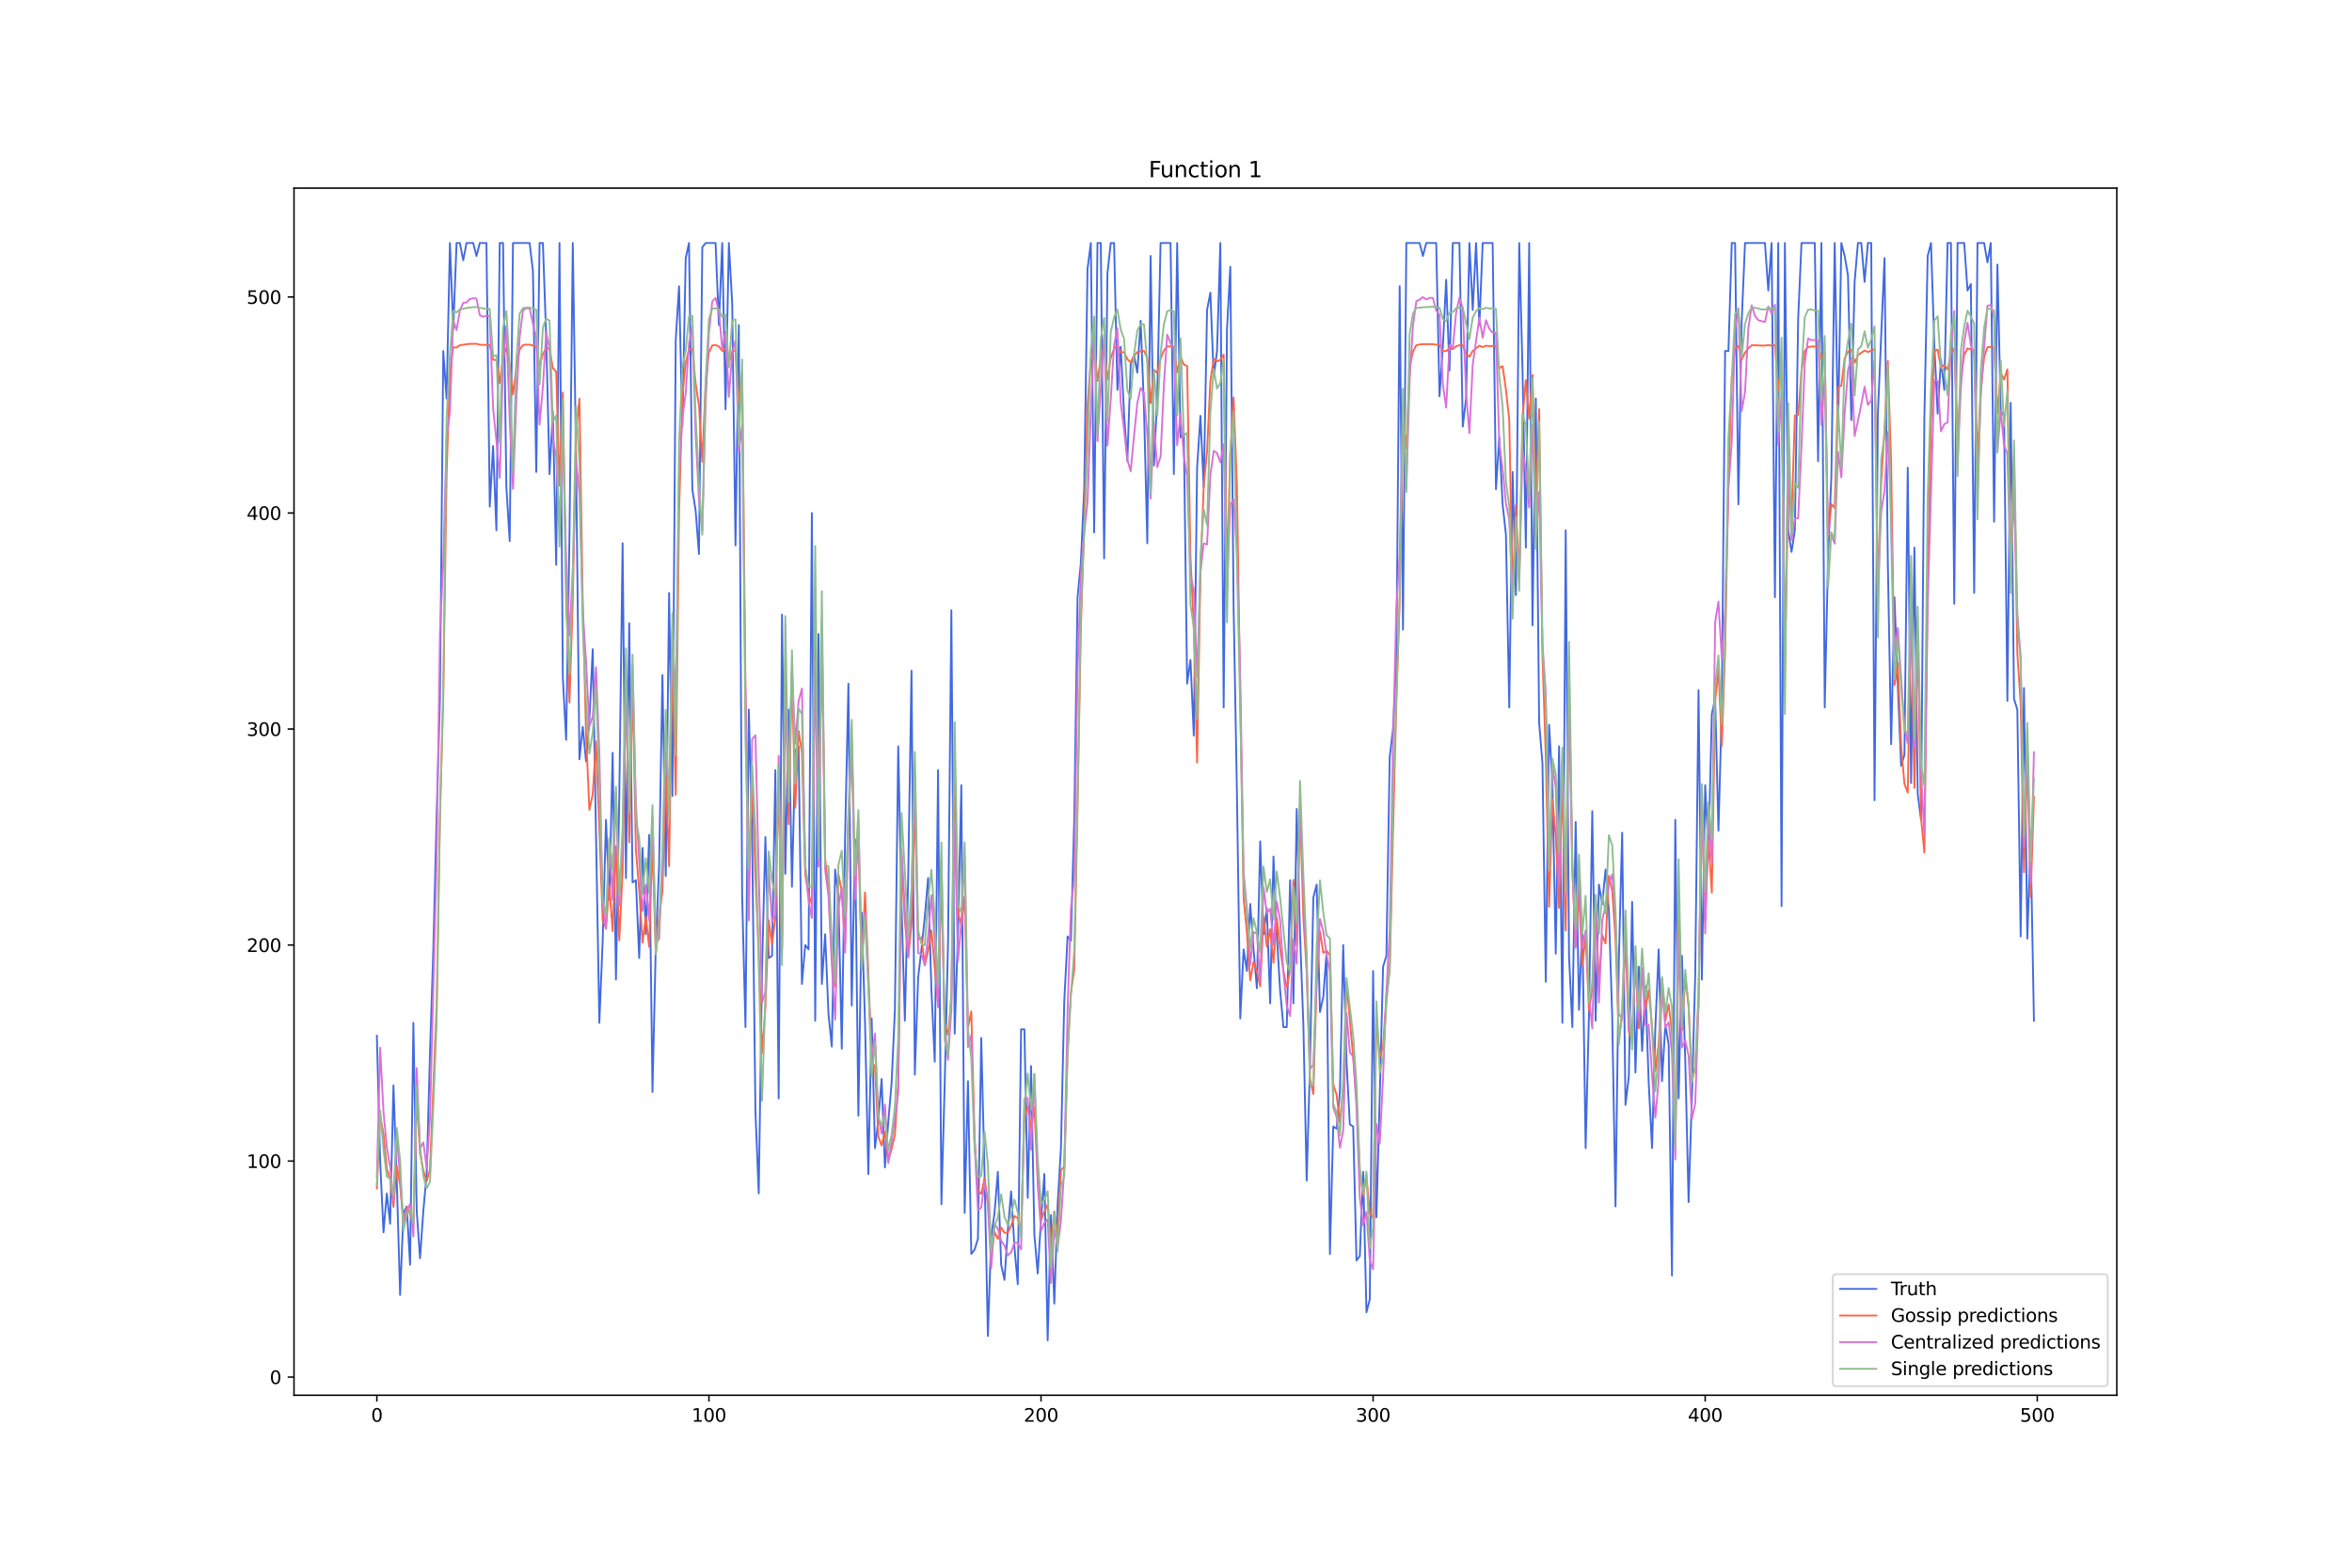 <?xml version="1.0" encoding="utf-8" standalone="no"?>
<!DOCTYPE svg PUBLIC "-//W3C//DTD SVG 1.1//EN"
  "http://www.w3.org/Graphics/SVG/1.1/DTD/svg11.dtd">
<svg xmlns:xlink="http://www.w3.org/1999/xlink" width="1296pt" height="864pt" viewBox="0 0 1296 864" xmlns="http://www.w3.org/2000/svg" version="1.1">
 <defs>
  <style type="text/css">*{stroke-linejoin: round; stroke-linecap: butt}</style>
 </defs>
 <g id="figure_1">
  <g id="patch_1">
   <path d="M 0 864 
L 1296 864 
L 1296 0 
L 0 0 
z
" style="fill: #ffffff"/>
  </g>
  <g id="axes_1">
   <g id="patch_2">
    <path d="M 162 768.96 
L 1166.4 768.96 
L 1166.4 103.68 
L 162 103.68 
z
" style="fill: #ffffff"/>
   </g>
   <g id="matplotlib.axis_1">
    <g id="xtick_1">
     <g id="line2d_1">
      <defs>
       <path id="ma4802a67ff" d="M 0 0 
L 0 3.5 
" style="stroke: #000000; stroke-width: 0.8"/>
      </defs>
      <g>
       <use xlink:href="#ma4802a67ff" x="207.655" y="768.96" style="stroke: #000000; stroke-width: 0.8"/>
      </g>
     </g>
     <g id="text_1">
      <!-- 0 -->
      <g transform="translate(204.473 783.558) scale(0.1 -0.1)">
       <defs>
        <path id="DejaVuSans-30" d="M 2034 4250 
Q 1547 4250 1301 3770 
Q 1056 3291 1056 2328 
Q 1056 1369 1301 889 
Q 1547 409 2034 409 
Q 2525 409 2770 889 
Q 3016 1369 3016 2328 
Q 3016 3291 2770 3770 
Q 2525 4250 2034 4250 
z
M 2034 4750 
Q 2819 4750 3233 4129 
Q 3647 3509 3647 2328 
Q 3647 1150 3233 529 
Q 2819 -91 2034 -91 
Q 1250 -91 836 529 
Q 422 1150 422 2328 
Q 422 3509 836 4129 
Q 1250 4750 2034 4750 
z
" transform="scale(0.016)"/>
       </defs>
       <use xlink:href="#DejaVuSans-30"/>
      </g>
     </g>
    </g>
    <g id="xtick_2">
     <g id="line2d_2">
      <g>
       <use xlink:href="#ma4802a67ff" x="390.639" y="768.96" style="stroke: #000000; stroke-width: 0.8"/>
      </g>
     </g>
     <g id="text_2">
      <!-- 100 -->
      <g transform="translate(381.095 783.558) scale(0.1 -0.1)">
       <defs>
        <path id="DejaVuSans-31" d="M 794 531 
L 1825 531 
L 1825 4091 
L 703 3866 
L 703 4441 
L 1819 4666 
L 2450 4666 
L 2450 531 
L 3481 531 
L 3481 0 
L 794 0 
L 794 531 
z
" transform="scale(0.016)"/>
       </defs>
       <use xlink:href="#DejaVuSans-31"/>
       <use xlink:href="#DejaVuSans-30" x="63.623"/>
       <use xlink:href="#DejaVuSans-30" x="127.246"/>
      </g>
     </g>
    </g>
    <g id="xtick_3">
     <g id="line2d_3">
      <g>
       <use xlink:href="#ma4802a67ff" x="573.623" y="768.96" style="stroke: #000000; stroke-width: 0.8"/>
      </g>
     </g>
     <g id="text_3">
      <!-- 200 -->
      <g transform="translate(564.079 783.558) scale(0.1 -0.1)">
       <defs>
        <path id="DejaVuSans-32" d="M 1228 531 
L 3431 531 
L 3431 0 
L 469 0 
L 469 531 
Q 828 903 1448 1529 
Q 2069 2156 2228 2338 
Q 2531 2678 2651 2914 
Q 2772 3150 2772 3378 
Q 2772 3750 2511 3984 
Q 2250 4219 1831 4219 
Q 1534 4219 1204 4116 
Q 875 4013 500 3803 
L 500 4441 
Q 881 4594 1212 4672 
Q 1544 4750 1819 4750 
Q 2544 4750 2975 4387 
Q 3406 4025 3406 3419 
Q 3406 3131 3298 2873 
Q 3191 2616 2906 2266 
Q 2828 2175 2409 1742 
Q 1991 1309 1228 531 
z
" transform="scale(0.016)"/>
       </defs>
       <use xlink:href="#DejaVuSans-32"/>
       <use xlink:href="#DejaVuSans-30" x="63.623"/>
       <use xlink:href="#DejaVuSans-30" x="127.246"/>
      </g>
     </g>
    </g>
    <g id="xtick_4">
     <g id="line2d_4">
      <g>
       <use xlink:href="#ma4802a67ff" x="756.607" y="768.96" style="stroke: #000000; stroke-width: 0.8"/>
      </g>
     </g>
     <g id="text_4">
      <!-- 300 -->
      <g transform="translate(747.063 783.558) scale(0.1 -0.1)">
       <defs>
        <path id="DejaVuSans-33" d="M 2597 2516 
Q 3050 2419 3304 2112 
Q 3559 1806 3559 1356 
Q 3559 666 3084 287 
Q 2609 -91 1734 -91 
Q 1441 -91 1130 -33 
Q 819 25 488 141 
L 488 750 
Q 750 597 1062 519 
Q 1375 441 1716 441 
Q 2309 441 2620 675 
Q 2931 909 2931 1356 
Q 2931 1769 2642 2001 
Q 2353 2234 1838 2234 
L 1294 2234 
L 1294 2753 
L 1863 2753 
Q 2328 2753 2575 2939 
Q 2822 3125 2822 3475 
Q 2822 3834 2567 4026 
Q 2313 4219 1838 4219 
Q 1578 4219 1281 4162 
Q 984 4106 628 3988 
L 628 4550 
Q 988 4650 1302 4700 
Q 1616 4750 1894 4750 
Q 2613 4750 3031 4423 
Q 3450 4097 3450 3541 
Q 3450 3153 3228 2886 
Q 3006 2619 2597 2516 
z
" transform="scale(0.016)"/>
       </defs>
       <use xlink:href="#DejaVuSans-33"/>
       <use xlink:href="#DejaVuSans-30" x="63.623"/>
       <use xlink:href="#DejaVuSans-30" x="127.246"/>
      </g>
     </g>
    </g>
    <g id="xtick_5">
     <g id="line2d_5">
      <g>
       <use xlink:href="#ma4802a67ff" x="939.591" y="768.96" style="stroke: #000000; stroke-width: 0.8"/>
      </g>
     </g>
     <g id="text_5">
      <!-- 400 -->
      <g transform="translate(930.047 783.558) scale(0.1 -0.1)">
       <defs>
        <path id="DejaVuSans-34" d="M 2419 4116 
L 825 1625 
L 2419 1625 
L 2419 4116 
z
M 2253 4666 
L 3047 4666 
L 3047 1625 
L 3713 1625 
L 3713 1100 
L 3047 1100 
L 3047 0 
L 2419 0 
L 2419 1100 
L 313 1100 
L 313 1709 
L 2253 4666 
z
" transform="scale(0.016)"/>
       </defs>
       <use xlink:href="#DejaVuSans-34"/>
       <use xlink:href="#DejaVuSans-30" x="63.623"/>
       <use xlink:href="#DejaVuSans-30" x="127.246"/>
      </g>
     </g>
    </g>
    <g id="xtick_6">
     <g id="line2d_6">
      <g>
       <use xlink:href="#ma4802a67ff" x="1122.575" y="768.96" style="stroke: #000000; stroke-width: 0.8"/>
      </g>
     </g>
     <g id="text_6">
      <!-- 500 -->
      <g transform="translate(1113.032 783.558) scale(0.1 -0.1)">
       <defs>
        <path id="DejaVuSans-35" d="M 691 4666 
L 3169 4666 
L 3169 4134 
L 1269 4134 
L 1269 2991 
Q 1406 3038 1543 3061 
Q 1681 3084 1819 3084 
Q 2600 3084 3056 2656 
Q 3513 2228 3513 1497 
Q 3513 744 3044 326 
Q 2575 -91 1722 -91 
Q 1428 -91 1123 -41 
Q 819 9 494 109 
L 494 744 
Q 775 591 1075 516 
Q 1375 441 1709 441 
Q 2250 441 2565 725 
Q 2881 1009 2881 1497 
Q 2881 1984 2565 2268 
Q 2250 2553 1709 2553 
Q 1456 2553 1204 2497 
Q 953 2441 691 2322 
L 691 4666 
z
" transform="scale(0.016)"/>
       </defs>
       <use xlink:href="#DejaVuSans-35"/>
       <use xlink:href="#DejaVuSans-30" x="63.623"/>
       <use xlink:href="#DejaVuSans-30" x="127.246"/>
      </g>
     </g>
    </g>
   </g>
   <g id="matplotlib.axis_2">
    <g id="ytick_1">
     <g id="line2d_7">
      <defs>
       <path id="m7230dfbb67" d="M 0 0 
L -3.5 0 
" style="stroke: #000000; stroke-width: 0.8"/>
      </defs>
      <g>
       <use xlink:href="#m7230dfbb67" x="162" y="758.959" style="stroke: #000000; stroke-width: 0.8"/>
      </g>
     </g>
     <g id="text_7">
      <!-- 0 -->
      <g transform="translate(148.637 762.759) scale(0.1 -0.1)">
       <use xlink:href="#DejaVuSans-30"/>
      </g>
     </g>
    </g>
    <g id="ytick_2">
     <g id="line2d_8">
      <g>
       <use xlink:href="#m7230dfbb67" x="162" y="639.904" style="stroke: #000000; stroke-width: 0.8"/>
      </g>
     </g>
     <g id="text_8">
      <!-- 100 -->
      <g transform="translate(135.912 643.703) scale(0.1 -0.1)">
       <use xlink:href="#DejaVuSans-31"/>
       <use xlink:href="#DejaVuSans-30" x="63.623"/>
       <use xlink:href="#DejaVuSans-30" x="127.246"/>
      </g>
     </g>
    </g>
    <g id="ytick_3">
     <g id="line2d_9">
      <g>
       <use xlink:href="#m7230dfbb67" x="162" y="520.849" style="stroke: #000000; stroke-width: 0.8"/>
      </g>
     </g>
     <g id="text_9">
      <!-- 200 -->
      <g transform="translate(135.912 524.648) scale(0.1 -0.1)">
       <use xlink:href="#DejaVuSans-32"/>
       <use xlink:href="#DejaVuSans-30" x="63.623"/>
       <use xlink:href="#DejaVuSans-30" x="127.246"/>
      </g>
     </g>
    </g>
    <g id="ytick_4">
     <g id="line2d_10">
      <g>
       <use xlink:href="#m7230dfbb67" x="162" y="401.794" style="stroke: #000000; stroke-width: 0.8"/>
      </g>
     </g>
     <g id="text_10">
      <!-- 300 -->
      <g transform="translate(135.912 405.593) scale(0.1 -0.1)">
       <use xlink:href="#DejaVuSans-33"/>
       <use xlink:href="#DejaVuSans-30" x="63.623"/>
       <use xlink:href="#DejaVuSans-30" x="127.246"/>
      </g>
     </g>
    </g>
    <g id="ytick_5">
     <g id="line2d_11">
      <g>
       <use xlink:href="#m7230dfbb67" x="162" y="282.739" style="stroke: #000000; stroke-width: 0.8"/>
      </g>
     </g>
     <g id="text_11">
      <!-- 400 -->
      <g transform="translate(135.912 286.538) scale(0.1 -0.1)">
       <use xlink:href="#DejaVuSans-34"/>
       <use xlink:href="#DejaVuSans-30" x="63.623"/>
       <use xlink:href="#DejaVuSans-30" x="127.246"/>
      </g>
     </g>
    </g>
    <g id="ytick_6">
     <g id="line2d_12">
      <g>
       <use xlink:href="#m7230dfbb67" x="162" y="163.684" style="stroke: #000000; stroke-width: 0.8"/>
      </g>
     </g>
     <g id="text_12">
      <!-- 500 -->
      <g transform="translate(135.912 167.483) scale(0.1 -0.1)">
       <use xlink:href="#DejaVuSans-35"/>
       <use xlink:href="#DejaVuSans-30" x="63.623"/>
       <use xlink:href="#DejaVuSans-30" x="127.246"/>
      </g>
     </g>
    </g>
   </g>
   <g id="line2d_13">
    <path d="M 207.655 570.852 
L 209.484 639.904 
L 211.314 679.192 
L 213.144 657.763 
L 214.974 674.43 
L 216.804 598.235 
L 218.634 650.619 
L 220.463 713.718 
L 222.293 668.477 
L 224.123 664.906 
L 225.953 697.051 
L 227.783 563.709 
L 229.613 667.287 
L 231.442 693.479 
L 233.272 667.287 
L 235.102 647.048 
L 236.932 580.377 
L 238.762 523.23 
L 240.592 449.416 
L 242.422 385.126 
L 244.251 193.448 
L 246.081 219.64 
L 247.911 133.92 
L 249.741 181.542 
L 251.571 133.92 
L 253.401 133.92 
L 255.23 143.444 
L 257.06 133.92 
L 260.72 133.92 
L 262.55 141.063 
L 264.38 133.92 
L 268.039 133.92 
L 269.869 279.167 
L 271.699 245.832 
L 273.529 292.263 
L 275.359 133.92 
L 277.189 133.92 
L 279.018 268.452 
L 280.848 298.216 
L 282.678 133.92 
L 291.827 133.92 
L 293.657 149.397 
L 295.487 260.118 
L 297.317 133.92 
L 299.147 133.92 
L 300.976 186.304 
L 302.806 261.309 
L 304.636 226.783 
L 306.466 311.312 
L 308.296 133.92 
L 310.126 373.221 
L 311.956 407.747 
L 313.785 295.835 
L 315.615 133.92 
L 317.445 254.166 
L 319.275 418.462 
L 321.105 400.603 
L 322.935 419.652 
L 324.764 397.032 
L 326.594 357.744 
L 330.254 563.709 
L 332.084 518.468 
L 333.914 451.797 
L 335.743 495.848 
L 337.573 414.89 
L 339.403 539.898 
L 341.233 439.892 
L 343.063 299.407 
L 344.893 483.942 
L 346.723 343.457 
L 348.552 486.323 
L 350.382 485.133 
L 352.212 527.992 
L 354.042 467.274 
L 355.872 514.896 
L 357.702 460.131 
L 359.531 601.807 
L 361.361 520.849 
L 363.191 476.799 
L 365.021 372.03 
L 366.851 482.751 
L 368.681 326.789 
L 370.51 438.701 
L 372.34 187.495 
L 374.17 157.731 
L 376 235.117 
L 377.83 142.254 
L 379.66 133.92 
L 381.489 269.643 
L 383.319 281.548 
L 385.149 305.359 
L 386.979 136.301 
L 388.809 133.92 
L 394.298 133.92 
L 396.128 179.161 
L 397.958 133.92 
L 399.788 225.592 
L 401.618 133.92 
L 403.448 167.255 
L 405.277 300.597 
L 407.107 179.161 
L 408.937 493.466 
L 410.767 566.09 
L 412.597 391.079 
L 414.427 460.131 
L 416.256 612.522 
L 418.086 657.763 
L 419.916 532.755 
L 421.746 461.322 
L 423.576 527.992 
L 425.406 526.802 
L 427.236 424.414 
L 429.065 605.378 
L 430.895 338.695 
L 432.725 481.561 
L 434.555 391.079 
L 436.385 488.704 
L 438.215 413.7 
L 440.044 411.318 
L 441.874 542.279 
L 443.704 520.849 
L 445.534 523.23 
L 447.364 282.739 
L 449.194 562.518 
L 451.023 349.41 
L 452.853 542.279 
L 454.683 514.896 
L 456.513 558.947 
L 458.343 576.805 
L 460.173 479.18 
L 462.003 494.657 
L 463.832 577.996 
L 465.662 461.322 
L 467.492 376.792 
L 469.322 554.185 
L 471.152 462.512 
L 472.982 614.903 
L 474.811 502.991 
L 476.641 563.709 
L 478.471 647.048 
L 480.301 561.328 
L 482.131 632.761 
L 483.961 617.284 
L 485.79 594.663 
L 487.62 643.476 
L 489.45 618.474 
L 491.28 597.044 
L 493.11 556.566 
L 494.94 411.318 
L 496.77 499.419 
L 498.599 562.518 
L 500.429 483.942 
L 502.259 369.649 
L 504.089 592.282 
L 505.919 538.707 
L 507.749 523.23 
L 509.578 505.372 
L 511.408 483.942 
L 513.238 545.851 
L 515.068 585.139 
L 516.898 424.414 
L 518.728 663.715 
L 520.557 597.044 
L 522.387 519.659 
L 524.217 336.314 
L 526.047 569.662 
L 527.877 513.706 
L 529.707 432.748 
L 531.536 668.477 
L 533.366 595.854 
L 535.196 691.098 
L 537.026 688.717 
L 538.856 682.764 
L 540.686 572.043 
L 542.516 647.048 
L 544.345 736.339 
L 546.175 681.574 
L 548.005 668.477 
L 549.835 645.857 
L 551.665 697.051 
L 553.495 705.385 
L 555.324 678.002 
L 557.154 656.572 
L 558.984 687.526 
L 560.814 707.766 
L 562.644 567.281 
L 564.474 567.281 
L 566.303 660.144 
L 568.133 587.52 
L 569.963 680.383 
L 571.793 701.813 
L 573.623 672.049 
L 575.453 647.048 
L 577.283 738.72 
L 579.112 669.668 
L 580.942 718.481 
L 582.772 663.715 
L 584.602 632.761 
L 586.432 551.803 
L 588.262 516.087 
L 590.091 518.468 
L 591.921 451.797 
L 593.751 329.17 
L 595.581 310.122 
L 597.411 269.643 
L 599.241 148.207 
L 601.07 133.92 
L 602.9 293.454 
L 604.73 133.92 
L 606.56 133.92 
L 608.39 307.74 
L 610.22 150.588 
L 612.05 133.92 
L 613.879 133.92 
L 615.709 214.877 
L 617.539 191.066 
L 619.369 227.974 
L 621.199 254.166 
L 623.029 200.591 
L 624.858 195.829 
L 626.688 205.353 
L 628.518 176.78 
L 630.348 224.402 
L 632.178 299.407 
L 634.008 141.063 
L 635.837 256.547 
L 637.667 218.449 
L 639.497 133.92 
L 644.987 133.92 
L 646.817 261.309 
L 648.646 133.92 
L 650.476 241.07 
L 652.306 238.689 
L 654.136 376.792 
L 655.966 363.696 
L 657.796 405.366 
L 659.625 257.737 
L 661.455 229.164 
L 663.285 268.452 
L 665.115 170.827 
L 666.945 161.303 
L 668.775 207.734 
L 670.604 193.448 
L 672.434 133.92 
L 674.264 389.889 
L 676.094 181.542 
L 677.924 147.016 
L 679.754 335.123 
L 681.583 437.511 
L 683.413 561.328 
L 685.243 523.23 
L 687.073 535.136 
L 688.903 498.229 
L 690.733 523.23 
L 692.563 544.66 
L 694.392 463.703 
L 696.222 514.896 
L 698.052 500.61 
L 699.882 552.994 
L 701.712 472.037 
L 703.542 514.896 
L 705.371 545.851 
L 707.201 566.09 
L 709.031 566.09 
L 710.861 485.133 
L 712.691 552.994 
L 714.521 445.844 
L 716.35 514.896 
L 718.18 564.9 
L 720.01 650.619 
L 721.84 586.329 
L 723.67 494.657 
L 725.5 487.514 
L 727.33 557.756 
L 729.159 549.422 
L 730.989 524.421 
L 732.819 691.098 
L 734.649 620.855 
L 736.479 622.046 
L 738.309 601.807 
L 740.138 520.849 
L 741.968 585.139 
L 743.798 619.665 
L 745.628 620.855 
L 747.458 694.67 
L 749.288 692.289 
L 751.117 645.857 
L 752.947 723.243 
L 754.777 716.1 
L 756.607 535.136 
L 758.437 670.859 
L 760.267 604.188 
L 762.097 532.755 
L 763.926 526.802 
L 765.756 417.271 
L 767.586 401.794 
L 769.416 364.887 
L 771.246 157.731 
L 773.076 347.029 
L 774.905 133.92 
L 782.225 133.92 
L 784.055 141.063 
L 785.884 133.92 
L 791.374 133.92 
L 793.204 218.449 
L 795.034 191.066 
L 796.864 154.159 
L 798.693 204.163 
L 800.523 133.92 
L 804.183 133.92 
L 806.013 235.117 
L 807.843 219.64 
L 809.672 133.92 
L 811.502 170.827 
L 813.332 133.92 
L 815.162 179.161 
L 816.992 133.92 
L 822.481 133.92 
L 824.311 269.643 
L 826.141 241.07 
L 827.971 277.977 
L 829.801 294.644 
L 831.63 389.889 
L 833.46 260.118 
L 835.29 327.98 
L 837.12 133.92 
L 838.95 204.163 
L 840.78 301.788 
L 842.61 133.92 
L 844.439 344.648 
L 846.269 219.64 
L 848.099 398.222 
L 849.929 420.843 
L 851.759 541.089 
L 853.589 399.413 
L 855.418 431.558 
L 857.248 525.611 
L 859.078 411.318 
L 860.908 563.709 
L 862.738 292.263 
L 864.568 526.802 
L 866.397 566.09 
L 868.227 452.988 
L 870.057 556.566 
L 871.887 510.134 
L 873.717 632.761 
L 875.547 558.947 
L 877.377 447.035 
L 879.206 562.518 
L 881.036 487.514 
L 882.866 498.229 
L 884.696 479.18 
L 886.526 501.8 
L 888.356 560.137 
L 890.185 664.906 
L 892.015 529.183 
L 893.845 458.94 
L 895.675 608.95 
L 897.505 593.473 
L 899.335 497.038 
L 901.164 591.092 
L 902.994 532.755 
L 904.824 579.186 
L 906.654 543.47 
L 908.484 597.044 
L 910.314 632.761 
L 912.144 566.09 
L 913.973 523.23 
L 915.803 595.854 
L 917.633 564.9 
L 919.463 575.614 
L 921.293 703.003 
L 923.123 451.797 
L 924.952 605.378 
L 926.782 526.802 
L 928.612 583.948 
L 930.442 662.525 
L 932.272 604.188 
L 934.102 537.517 
L 935.931 380.364 
L 937.761 539.898 
L 939.591 432.748 
L 941.421 469.655 
L 943.251 393.46 
L 945.081 385.126 
L 946.911 457.75 
L 948.74 389.889 
L 950.57 193.448 
L 952.4 193.448 
L 954.23 133.92 
L 956.06 133.92 
L 957.89 277.977 
L 959.719 176.78 
L 961.549 133.92 
L 972.528 133.92 
L 974.358 160.112 
L 976.188 133.92 
L 978.018 329.17 
L 979.848 133.92 
L 981.678 499.419 
L 983.507 133.92 
L 985.337 292.263 
L 987.167 304.169 
L 988.997 292.263 
L 990.827 175.589 
L 992.657 133.92 
L 999.976 133.92 
L 1001.806 254.166 
L 1003.636 133.92 
L 1005.465 389.889 
L 1007.295 307.74 
L 1009.125 262.5 
L 1010.955 133.92 
L 1012.785 237.498 
L 1014.615 133.92 
L 1016.444 141.063 
L 1018.274 151.778 
L 1020.104 231.545 
L 1021.934 155.35 
L 1023.764 133.92 
L 1025.594 133.92 
L 1027.424 155.35 
L 1029.253 133.92 
L 1031.083 133.92 
L 1032.913 441.082 
L 1034.743 227.974 
L 1038.403 142.254 
L 1040.232 310.122 
L 1042.062 410.128 
L 1043.892 329.17 
L 1045.722 377.983 
L 1047.552 422.033 
L 1049.382 416.081 
L 1051.211 257.737 
L 1053.041 431.558 
L 1054.871 301.788 
L 1056.701 437.511 
L 1058.531 451.797 
L 1060.361 230.355 
L 1062.191 141.063 
L 1064.02 133.92 
L 1065.85 189.876 
L 1067.68 227.974 
L 1069.51 198.21 
L 1071.34 214.877 
L 1073.17 133.92 
L 1074.999 133.92 
L 1076.829 332.742 
L 1078.659 133.92 
L 1082.319 133.92 
L 1084.149 160.112 
L 1085.978 156.54 
L 1087.808 326.789 
L 1089.638 133.92 
L 1093.298 133.92 
L 1095.128 144.635 
L 1096.958 133.92 
L 1098.787 287.501 
L 1100.617 145.826 
L 1102.447 226.783 
L 1104.277 229.164 
L 1106.107 386.317 
L 1107.937 222.021 
L 1109.766 385.126 
L 1111.596 391.079 
L 1113.426 516.087 
L 1115.256 379.174 
L 1117.086 517.277 
L 1118.916 463.703 
L 1120.745 562.518 
L 1120.745 562.518 
" clip-path="url(#p67b46d172e)" style="fill: none; stroke: #4169e1; stroke-linecap: square"/>
   </g>
   <g id="line2d_14">
    <path d="M 207.655 654.98 
L 209.484 614.758 
L 211.314 624.933 
L 213.144 644.158 
L 214.974 649.636 
L 216.804 665.128 
L 218.634 642.584 
L 220.463 653.086 
L 222.293 674.511 
L 224.123 665.328 
L 225.953 668.898 
L 227.783 674.549 
L 229.613 604.961 
L 231.442 635.392 
L 233.272 645.043 
L 235.102 650.884 
L 236.932 644.573 
L 240.592 554.507 
L 242.422 449.082 
L 244.251 383.387 
L 246.081 261.728 
L 247.911 204.269 
L 249.741 191.443 
L 251.571 191.52 
L 253.401 190.234 
L 258.89 189.505 
L 262.55 189.483 
L 264.38 190.003 
L 269.869 190.113 
L 271.699 198.212 
L 273.529 198.477 
L 275.359 211.094 
L 277.189 196.697 
L 279.018 191.88 
L 280.848 201.303 
L 282.678 217.355 
L 284.508 202.406 
L 286.338 192.649 
L 288.168 190.153 
L 289.997 189.94 
L 291.827 189.944 
L 295.487 190.973 
L 297.317 201.671 
L 299.147 195.206 
L 300.976 191.86 
L 302.806 192.008 
L 304.636 202.872 
L 306.466 204.82 
L 308.296 267.664 
L 310.126 216.301 
L 311.956 321.682 
L 313.785 387.159 
L 315.615 330.96 
L 317.445 238.353 
L 319.275 219.713 
L 321.105 332.234 
L 322.935 404.916 
L 324.764 446.368 
L 326.594 437.83 
L 328.424 408.635 
L 330.254 456.123 
L 332.084 507.243 
L 333.914 511.422 
L 335.743 487.795 
L 337.573 513.205 
L 339.403 466.326 
L 341.233 518.281 
L 343.063 480.514 
L 344.893 377.246 
L 346.723 464.287 
L 348.552 375.782 
L 350.382 468.457 
L 352.212 490.101 
L 354.042 519.534 
L 355.872 505.258 
L 357.702 521.831 
L 359.531 464.135 
L 361.361 526.151 
L 363.191 504.302 
L 365.021 491.281 
L 366.851 426.737 
L 368.681 477.369 
L 370.51 358.644 
L 372.34 438.094 
L 374.17 282.703 
L 376 217.79 
L 377.83 200.005 
L 379.66 192.713 
L 381.489 191.949 
L 383.319 211.34 
L 385.149 223.692 
L 386.979 254.489 
L 388.809 211.342 
L 390.639 194.194 
L 392.469 190.376 
L 394.298 190.165 
L 396.128 190.881 
L 397.958 193.431 
L 399.788 191.877 
L 401.618 200.201 
L 403.448 193.556 
L 405.277 193.097 
L 407.107 222.138 
L 408.937 205.219 
L 410.767 379.318 
L 412.597 487.909 
L 414.427 428.707 
L 416.256 483.246 
L 418.086 524.817 
L 419.916 580.395 
L 421.746 555.276 
L 423.576 507.179 
L 425.406 520.327 
L 427.236 505.948 
L 429.065 429.693 
L 430.895 523.191 
L 432.725 364.726 
L 434.555 454.214 
L 436.385 370.864 
L 438.215 445.254 
L 440.044 402.796 
L 441.874 414.524 
L 443.704 481.942 
L 445.534 492.989 
L 447.364 498.419 
L 449.194 339.72 
L 451.023 462.863 
L 452.853 343.725 
L 454.683 473.123 
L 456.513 490.701 
L 458.343 526.087 
L 460.173 543.726 
L 462.003 481.663 
L 463.832 491.524 
L 465.662 520.058 
L 467.492 450.429 
L 469.322 409.582 
L 471.152 487.732 
L 472.982 462.206 
L 474.811 532.178 
L 476.641 491.833 
L 478.471 535.614 
L 480.301 584.362 
L 482.131 588.288 
L 483.961 626.349 
L 485.79 631.301 
L 487.62 623.787 
L 489.45 639.865 
L 491.28 633.232 
L 493.11 625.484 
L 494.94 597.25 
L 496.77 473.383 
L 498.599 507.697 
L 500.429 527.606 
L 502.259 509.622 
L 504.089 441.789 
L 505.919 517.821 
L 507.749 516.678 
L 509.578 532.039 
L 511.408 523.988 
L 513.238 512.796 
L 516.898 553.645 
L 518.728 485.939 
L 520.557 564.469 
L 522.387 570.232 
L 524.217 550.856 
L 526.047 423.99 
L 527.877 503.172 
L 529.707 509.831 
L 531.536 494.022 
L 533.366 566.517 
L 535.196 557.427 
L 537.026 627.365 
L 538.856 656.371 
L 540.686 657.918 
L 542.516 649.33 
L 544.345 661.965 
L 546.175 691.482 
L 548.005 679.032 
L 549.835 682.769 
L 551.665 676.498 
L 553.495 679.461 
L 555.324 679.311 
L 557.154 675.568 
L 558.984 670.197 
L 560.814 671.414 
L 562.644 677.849 
L 564.474 616.105 
L 566.303 609.415 
L 568.133 622.205 
L 569.963 610.128 
L 571.793 649.439 
L 573.623 672.329 
L 575.453 667.792 
L 577.283 663.864 
L 579.112 688.455 
L 580.942 667.654 
L 582.772 681.567 
L 584.602 644.915 
L 586.432 642.922 
L 588.262 579.238 
L 590.091 547.216 
L 591.921 534.395 
L 593.751 445.433 
L 595.581 346.121 
L 597.411 289.598 
L 599.241 223.482 
L 601.07 197.738 
L 602.9 191.634 
L 604.73 209.931 
L 606.56 196.828 
L 608.39 191.763 
L 610.22 209.08 
L 612.05 197.283 
L 613.879 192.117 
L 615.709 190.492 
L 617.539 194.238 
L 619.369 194.057 
L 621.199 197.96 
L 623.029 199.784 
L 624.858 196.205 
L 626.688 194.077 
L 628.518 193.625 
L 630.348 193.362 
L 632.178 197.329 
L 634.008 222.194 
L 635.837 203.755 
L 637.667 205.55 
L 639.497 197.818 
L 641.327 193.081 
L 643.157 190.963 
L 644.987 190.842 
L 646.817 190.939 
L 648.646 205.196 
L 650.476 196.654 
L 652.306 200.914 
L 654.136 201.67 
L 655.966 306.437 
L 657.796 346.695 
L 659.625 420.293 
L 661.455 316.633 
L 663.285 267.584 
L 665.115 248.661 
L 666.945 209.881 
L 668.775 197.784 
L 670.604 199.126 
L 672.434 198.367 
L 674.264 195.437 
L 676.094 315.771 
L 677.924 249.921 
L 679.754 218.989 
L 681.583 268.426 
L 683.413 385.773 
L 685.243 495.055 
L 687.073 513.992 
L 688.903 540.265 
L 690.733 530.06 
L 692.563 535.329 
L 694.392 543.598 
L 696.222 505.414 
L 698.052 521.753 
L 699.882 512.098 
L 701.712 530.688 
L 703.542 505.843 
L 705.371 522.85 
L 707.201 535.101 
L 709.031 544.183 
L 710.861 535.025 
L 712.691 484.9 
L 714.521 521.046 
L 716.35 443.954 
L 718.18 505.969 
L 720.01 534.921 
L 721.84 594.338 
L 723.67 602.966 
L 725.5 541.337 
L 727.33 513.235 
L 729.159 525.12 
L 730.989 524.013 
L 732.819 526.423 
L 734.649 597.664 
L 736.479 603.296 
L 738.309 618.719 
L 740.138 599.224 
L 741.968 541.443 
L 745.628 582.749 
L 747.458 605.785 
L 749.288 645.792 
L 751.117 659.233 
L 752.947 647.885 
L 754.777 668.727 
L 756.607 671.329 
L 758.437 561.452 
L 760.267 582.493 
L 762.097 576.755 
L 763.926 549.257 
L 765.756 535.128 
L 767.586 458.027 
L 769.416 387.275 
L 771.246 331.556 
L 773.076 230.195 
L 774.905 247.479 
L 776.735 202.28 
L 778.565 193.817 
L 780.395 190.268 
L 782.225 189.87 
L 784.055 189.686 
L 787.714 189.703 
L 789.544 189.688 
L 791.374 190.003 
L 793.204 190.128 
L 795.034 193.455 
L 796.864 193.492 
L 798.693 192.052 
L 800.523 192.496 
L 802.353 190.79 
L 804.183 190.298 
L 806.013 190.177 
L 807.843 195.231 
L 809.672 196.581 
L 811.502 193.448 
L 815.162 190.495 
L 816.992 191.295 
L 818.822 190.538 
L 820.651 190.765 
L 822.481 190.66 
L 824.311 190.708 
L 826.141 203.022 
L 827.971 201.773 
L 829.801 214.83 
L 831.63 231.272 
L 833.46 328.396 
L 835.29 278.476 
L 837.12 319.945 
L 838.95 230.164 
L 840.78 209.505 
L 842.61 230.666 
L 844.439 206.614 
L 846.269 279.216 
L 848.099 225.468 
L 849.929 361.541 
L 851.759 416.902 
L 853.589 499.828 
L 855.418 440.435 
L 857.248 460.624 
L 859.078 500.412 
L 860.908 430.919 
L 862.738 512.785 
L 864.568 370.644 
L 866.397 479.148 
L 868.227 521.146 
L 870.057 491.629 
L 871.887 532.292 
L 873.717 515.732 
L 875.547 556.763 
L 877.377 544.936 
L 879.206 501.624 
L 881.036 540.724 
L 882.866 515.415 
L 884.696 519.974 
L 886.526 482.665 
L 888.356 490.934 
L 890.185 517.449 
L 892.015 572.591 
L 893.845 560.103 
L 895.675 518.07 
L 897.505 568.54 
L 899.335 573.025 
L 901.164 530.049 
L 902.994 566.705 
L 904.824 533.414 
L 906.654 555.922 
L 908.484 545.544 
L 910.314 566.039 
L 912.144 590.244 
L 913.973 574.954 
L 915.803 539.124 
L 917.633 562.509 
L 919.463 553.495 
L 921.293 569.163 
L 923.123 631.209 
L 924.952 494.838 
L 926.782 567.871 
L 928.612 539.306 
L 930.442 554.024 
L 932.272 595.88 
L 934.102 588.428 
L 935.931 548.066 
L 937.761 442.709 
L 939.591 507.192 
L 941.421 462.562 
L 943.251 491.976 
L 945.081 386.564 
L 946.911 368.916 
L 948.74 411.105 
L 950.57 358.722 
L 952.4 265.38 
L 954.23 207.454 
L 956.06 192.201 
L 957.89 190.656 
L 959.719 198.161 
L 961.549 194.347 
L 963.379 191.875 
L 965.209 190.314 
L 967.039 190.288 
L 970.698 190.486 
L 972.528 190.494 
L 974.358 190.174 
L 976.188 190.494 
L 978.018 190.206 
L 979.848 215.041 
L 981.678 201.054 
L 983.507 370.716 
L 985.337 268.609 
L 987.167 287.224 
L 988.997 229.029 
L 990.827 228.739 
L 992.657 204.754 
L 994.486 193.404 
L 996.316 191.282 
L 998.146 190.957 
L 1001.806 191.022 
L 1003.636 197.524 
L 1005.465 193.865 
L 1007.295 295.793 
L 1009.125 277.745 
L 1010.955 280.027 
L 1012.785 213.467 
L 1014.615 212.576 
L 1016.444 197.445 
L 1018.274 193.787 
L 1020.104 192.674 
L 1021.934 199.927 
L 1023.764 195.807 
L 1025.594 194.377 
L 1027.424 193.212 
L 1029.253 194.014 
L 1031.083 193.221 
L 1032.913 192.288 
L 1034.743 326.093 
L 1036.573 266.096 
L 1038.403 236.893 
L 1040.232 198.94 
L 1042.062 255.473 
L 1043.892 377.551 
L 1045.722 365.706 
L 1047.552 411.368 
L 1049.382 431.959 
L 1051.211 436.85 
L 1053.041 333.162 
L 1054.871 434.283 
L 1056.701 349.657 
L 1058.531 450.794 
L 1060.361 469.957 
L 1062.191 321.057 
L 1064.02 232.742 
L 1065.85 193.719 
L 1067.68 192.609 
L 1069.51 202.713 
L 1071.34 201.146 
L 1073.17 203.65 
L 1074.999 194.61 
L 1076.829 191.973 
L 1078.659 241.61 
L 1080.489 208.651 
L 1082.319 195.701 
L 1084.149 191.929 
L 1085.978 192.644 
L 1087.808 192.879 
L 1089.638 252.229 
L 1091.468 214.831 
L 1093.298 196.804 
L 1095.128 191.291 
L 1096.958 191.267 
L 1098.787 191.853 
L 1100.617 227.822 
L 1102.447 205.369 
L 1104.277 209.206 
L 1106.107 203.563 
L 1107.937 314.429 
L 1109.766 251.77 
L 1111.596 360.143 
L 1113.426 387.851 
L 1115.256 480.777 
L 1117.086 418.504 
L 1118.916 494.369 
L 1120.745 439.216 
L 1120.745 439.216 
" clip-path="url(#p67b46d172e)" style="fill: none; stroke: #ff6347; stroke-linecap: square"/>
   </g>
   <g id="line2d_15">
    <path d="M 207.655 648.553 
L 209.484 577.445 
L 211.314 612.886 
L 213.144 632.172 
L 214.974 643.196 
L 216.804 661.897 
L 218.634 626.363 
L 220.463 648.554 
L 222.293 675.104 
L 224.123 667.472 
L 225.953 663.544 
L 227.783 681.469 
L 229.613 588.628 
L 231.442 632.894 
L 233.272 629.614 
L 235.102 643.834 
L 236.932 615.919 
L 240.592 474.18 
L 242.422 348.632 
L 244.251 310.066 
L 246.081 241.103 
L 247.911 227.324 
L 249.741 176.545 
L 251.571 181.916 
L 253.401 171.181 
L 255.23 166.946 
L 257.06 166.657 
L 258.89 164.804 
L 260.72 164.385 
L 262.55 164.559 
L 264.38 173.695 
L 266.209 174.59 
L 268.039 174.044 
L 269.869 174.063 
L 271.699 225.043 
L 273.529 242.947 
L 275.359 263.381 
L 277.189 201.167 
L 279.018 179.579 
L 280.848 231.511 
L 282.678 269.484 
L 284.508 221.024 
L 286.338 185.668 
L 288.168 171.152 
L 289.997 169.821 
L 291.827 170.037 
L 293.657 178.287 
L 295.487 185.896 
L 297.317 234.044 
L 299.147 213.011 
L 300.976 183.347 
L 302.806 191.613 
L 304.636 241.365 
L 306.466 252.041 
L 308.296 289.777 
L 310.126 240.216 
L 311.956 308.356 
L 313.785 350.312 
L 315.615 314.29 
L 317.445 254.244 
L 319.275 272.346 
L 321.105 336.282 
L 322.935 364.807 
L 324.764 400.315 
L 326.594 395.071 
L 328.424 367.766 
L 330.254 414.997 
L 332.084 498.436 
L 333.914 511.971 
L 335.743 462.903 
L 337.573 495.996 
L 339.403 436.585 
L 341.233 499.124 
L 343.063 460.85 
L 344.893 381.698 
L 346.723 445.767 
L 348.552 366.404 
L 350.382 443.223 
L 352.212 474.133 
L 354.042 502.008 
L 355.872 487.813 
L 357.702 507.251 
L 359.531 450.19 
L 361.361 519.077 
L 363.191 517.606 
L 365.021 475.767 
L 366.851 410.292 
L 368.681 439.315 
L 370.51 346.37 
L 372.34 387.453 
L 374.17 262.365 
L 376 230.507 
L 377.83 216.785 
L 379.66 188.956 
L 381.489 179.636 
L 383.319 240.035 
L 385.149 275.008 
L 386.979 292.622 
L 388.809 222.268 
L 390.639 183.521 
L 392.469 166.155 
L 394.298 164.242 
L 396.128 171.948 
L 397.958 192.077 
L 399.788 182.621 
L 401.618 218.68 
L 403.448 194.587 
L 405.277 187.721 
L 407.107 249.048 
L 408.937 234.497 
L 410.767 383.677 
L 412.597 507.265 
L 414.427 407.319 
L 416.256 405.232 
L 418.086 481.515 
L 419.916 552.415 
L 421.746 546.837 
L 423.576 478.031 
L 425.406 508.139 
L 427.236 503.82 
L 429.065 416.53 
L 430.895 521.326 
L 432.725 383.499 
L 434.555 432.994 
L 436.385 367.981 
L 438.215 409.935 
L 440.044 386.37 
L 441.874 379.434 
L 443.704 477.416 
L 445.534 496.399 
L 447.364 505.908 
L 449.194 364.953 
L 451.023 477.591 
L 452.853 351.074 
L 454.683 479.525 
L 456.513 493.777 
L 458.343 531.235 
L 460.173 561.975 
L 462.003 499.941 
L 463.832 489.207 
L 465.662 524.998 
L 467.492 456.276 
L 469.322 407.104 
L 471.152 496.058 
L 472.982 451.214 
L 474.811 531.378 
L 476.641 503.215 
L 480.301 582.476 
L 482.131 569.588 
L 483.961 615.241 
L 485.79 624.764 
L 487.62 608.721 
L 489.45 640.967 
L 491.28 629.264 
L 493.11 616.58 
L 494.94 602.018 
L 496.77 467.396 
L 498.599 501.959 
L 500.429 527.473 
L 502.259 491.745 
L 504.089 426.703 
L 505.919 525.192 
L 507.749 525.89 
L 509.578 531.688 
L 511.408 516.03 
L 513.238 493.366 
L 515.068 518.314 
L 516.898 555.131 
L 518.728 472.727 
L 520.557 567.278 
L 522.387 584.083 
L 524.217 556.568 
L 526.047 453.38 
L 527.877 529.885 
L 529.707 508.507 
L 531.536 470.649 
L 533.366 577.059 
L 535.196 570.599 
L 537.026 630.548 
L 538.856 666.933 
L 540.686 665.574 
L 542.516 651.369 
L 544.345 664.054 
L 546.175 698.887 
L 548.005 674.626 
L 549.835 677.236 
L 551.665 683.826 
L 553.495 686.48 
L 555.324 691.88 
L 557.154 690.178 
L 558.984 684.825 
L 560.814 685.117 
L 562.644 688.567 
L 564.474 605.371 
L 566.303 605.209 
L 568.133 633.622 
L 569.963 591.94 
L 571.793 652.557 
L 573.623 678.498 
L 575.453 673.947 
L 577.283 672.018 
L 579.112 707.166 
L 580.942 677.469 
L 582.772 687.052 
L 584.602 673.307 
L 586.432 643.946 
L 588.262 556.832 
L 590.091 501.206 
L 591.921 483.82 
L 593.751 370.689 
L 595.581 316.264 
L 597.411 293.782 
L 599.241 276.837 
L 601.07 226.982 
L 602.9 183.58 
L 604.73 243.108 
L 608.39 184.667 
L 610.22 245.617 
L 612.05 219.985 
L 613.879 190.318 
L 615.709 180.97 
L 617.539 222.011 
L 619.369 236.85 
L 621.199 253.333 
L 623.029 259.709 
L 624.858 240.346 
L 626.688 222.196 
L 628.518 213.82 
L 630.348 216.57 
L 632.178 239.435 
L 634.008 274.788 
L 635.837 233.76 
L 637.667 257.415 
L 639.497 251.64 
L 641.327 212.21 
L 643.157 184.413 
L 644.987 189.023 
L 646.817 192.311 
L 648.646 245.357 
L 650.476 228.251 
L 652.306 251.017 
L 654.136 262.727 
L 655.966 317.216 
L 657.796 324.927 
L 659.625 372.943 
L 661.455 315.023 
L 663.285 299.448 
L 665.115 300.109 
L 666.945 261.759 
L 668.775 248.536 
L 670.604 249.639 
L 672.434 254.798 
L 674.264 244.842 
L 676.094 323.794 
L 677.924 278.084 
L 679.754 275.453 
L 681.583 304.91 
L 683.413 373.53 
L 685.243 480.396 
L 687.073 500.761 
L 688.903 531.801 
L 690.733 513.697 
L 692.563 514.586 
L 694.392 541.088 
L 696.222 489.043 
L 698.052 503.303 
L 699.882 500.845 
L 701.712 520.742 
L 703.542 497.026 
L 705.371 507.228 
L 707.201 536.308 
L 709.031 554.509 
L 710.861 559.919 
L 712.691 517.874 
L 714.521 531.108 
L 716.35 444.663 
L 720.01 534.806 
L 721.84 589.122 
L 723.67 586.856 
L 725.5 540.946 
L 727.33 506.44 
L 729.159 513.22 
L 730.989 526.348 
L 732.819 535.521 
L 734.649 610.225 
L 736.479 615.522 
L 738.309 632.595 
L 740.138 622.97 
L 741.968 558.272 
L 743.798 579.925 
L 745.628 582.215 
L 747.458 610.527 
L 749.288 660.046 
L 751.117 675.243 
L 752.947 667.964 
L 754.777 694.685 
L 756.607 699.52 
L 758.437 619.556 
L 760.267 630.257 
L 762.097 593.774 
L 763.926 546.651 
L 765.756 513.166 
L 767.586 409.546 
L 769.416 334.724 
L 771.246 305.416 
L 773.076 224.782 
L 774.905 269.659 
L 776.735 209.738 
L 778.565 179.478 
L 780.395 166.089 
L 782.225 165.113 
L 784.055 163.743 
L 785.884 165.061 
L 787.714 164.128 
L 789.544 164.13 
L 791.374 171.174 
L 793.204 173.445 
L 795.034 211.702 
L 796.864 224.691 
L 798.693 190.004 
L 800.523 191.858 
L 802.353 172.21 
L 804.183 163.988 
L 806.013 169.802 
L 807.843 216.637 
L 809.672 238.734 
L 811.502 200.999 
L 815.162 175.024 
L 816.992 186.115 
L 818.822 176.415 
L 820.651 181.213 
L 822.481 183.39 
L 824.311 183.352 
L 826.141 244.299 
L 827.971 258.528 
L 829.801 277.505 
L 831.63 286.309 
L 833.46 327.226 
L 835.29 293.951 
L 837.12 319.997 
L 838.95 248.158 
L 840.78 259.163 
L 842.61 279.732 
L 844.439 234.015 
L 846.269 296.605 
L 848.099 271.178 
L 849.929 354.821 
L 851.759 381.778 
L 853.589 479.252 
L 855.418 422.126 
L 857.248 433.996 
L 859.078 487.992 
L 860.908 419.416 
L 862.738 494.26 
L 864.568 385.984 
L 866.397 479.639 
L 868.227 522.376 
L 870.057 478.04 
L 871.887 523.021 
L 873.717 512.786 
L 875.547 549.105 
L 877.377 566.819 
L 879.206 501.459 
L 881.036 552.46 
L 882.866 507.15 
L 884.696 499.328 
L 886.526 487.286 
L 888.356 481.806 
L 890.185 506.16 
L 892.015 558.8 
L 893.845 561.547 
L 895.675 504.773 
L 897.505 568.157 
L 899.335 567.973 
L 901.164 530.858 
L 902.994 562.233 
L 904.824 534.856 
L 906.654 564.772 
L 908.484 564.783 
L 910.314 592.609 
L 912.144 615.999 
L 913.973 595.384 
L 915.803 544.209 
L 917.633 566.422 
L 919.463 563.462 
L 921.293 580.611 
L 923.123 639.037 
L 924.952 517.21 
L 926.782 577.279 
L 928.612 573.52 
L 930.442 581.676 
L 932.272 616.476 
L 934.102 608.252 
L 935.931 555.106 
L 937.761 438.048 
L 939.591 514.471 
L 941.421 447.427 
L 943.251 475.353 
L 945.081 342.802 
L 946.911 331.554 
L 948.74 362.803 
L 950.57 336.19 
L 952.4 269.221 
L 954.23 243.644 
L 956.06 181.435 
L 957.89 169.845 
L 959.719 226.541 
L 961.549 215.997 
L 963.379 181.025 
L 965.209 168.279 
L 967.039 174.138 
L 968.869 176.469 
L 972.528 177.479 
L 974.358 168.852 
L 976.188 172.879 
L 978.018 167.961 
L 979.848 245.318 
L 981.678 217.434 
L 983.507 359.192 
L 985.337 250.502 
L 987.167 297.661 
L 988.997 285.737 
L 990.827 285.647 
L 992.657 245.988 
L 994.486 200.06 
L 996.316 186.542 
L 998.146 187.456 
L 999.976 187.403 
L 1001.806 187.666 
L 1003.636 234.355 
L 1005.465 207.557 
L 1007.295 294.412 
L 1009.125 295.151 
L 1010.955 299.625 
L 1012.785 249.013 
L 1014.615 263.136 
L 1016.444 228.048 
L 1018.274 204.19 
L 1020.104 197.353 
L 1021.934 240.312 
L 1023.764 232.053 
L 1025.594 222.931 
L 1027.424 213.102 
L 1029.253 223.118 
L 1031.083 220.85 
L 1032.913 198.511 
L 1034.743 326.897 
L 1036.573 281.959 
L 1038.403 270.716 
L 1040.232 238.147 
L 1042.062 282.633 
L 1043.892 362.467 
L 1045.722 346.08 
L 1049.382 400.775 
L 1051.211 409.788 
L 1053.041 335.864 
L 1054.871 412.215 
L 1056.701 352.703 
L 1058.531 424.988 
L 1060.361 460.517 
L 1062.191 333.465 
L 1065.85 209.275 
L 1067.68 209.956 
L 1069.51 237.715 
L 1071.34 233.762 
L 1073.17 232.807 
L 1074.999 191.92 
L 1076.829 171.506 
L 1078.659 254.786 
L 1080.489 213.953 
L 1082.319 188.809 
L 1084.149 177.902 
L 1085.978 190.078 
L 1087.808 195.681 
L 1089.638 271.284 
L 1091.468 217.71 
L 1093.298 191.208 
L 1095.128 168.446 
L 1096.958 168.126 
L 1098.787 174.941 
L 1100.617 248.674 
L 1102.447 226.211 
L 1104.277 245.58 
L 1106.107 250.129 
L 1107.937 315.935 
L 1109.766 271.061 
L 1111.596 338.176 
L 1113.426 361.788 
L 1115.256 466.527 
L 1117.086 408.818 
L 1118.916 486.267 
L 1120.745 414.584 
L 1120.745 414.584 
" clip-path="url(#p67b46d172e)" style="fill: none; stroke: #da70d6; stroke-linecap: square"/>
   </g>
   <g id="line2d_16">
    <path d="M 207.655 652.938 
L 209.484 611.937 
L 211.314 633.386 
L 213.144 648.474 
L 214.974 649.611 
L 216.804 659.203 
L 218.634 621.665 
L 220.463 639.806 
L 222.293 678.254 
L 224.123 669.243 
L 225.953 666.286 
L 227.783 674.21 
L 229.613 598.359 
L 231.442 632.067 
L 233.272 648.094 
L 235.102 654.794 
L 236.932 651.288 
L 238.762 610.332 
L 240.592 562.981 
L 242.422 452.441 
L 244.251 379.511 
L 246.081 230.987 
L 247.911 195.49 
L 249.741 171.121 
L 251.571 172.181 
L 253.401 170.481 
L 255.23 170.253 
L 257.06 169.717 
L 260.72 169.28 
L 262.55 169.231 
L 264.38 169.679 
L 266.209 169.928 
L 268.039 170.32 
L 269.869 170.24 
L 271.699 196.332 
L 273.529 195.791 
L 275.359 243.849 
L 277.189 180.656 
L 279.018 171.399 
L 280.848 201.982 
L 282.678 260.483 
L 284.508 198.734 
L 286.338 172.867 
L 288.168 169.791 
L 289.997 169.543 
L 291.827 169.542 
L 293.657 169.948 
L 295.487 170.724 
L 297.317 211.905 
L 299.147 180.516 
L 300.976 175.543 
L 302.806 176.766 
L 304.636 232.698 
L 306.466 228.935 
L 308.296 301.213 
L 310.126 220.033 
L 311.956 335.873 
L 313.785 371.734 
L 315.615 317.285 
L 317.445 223.879 
L 319.275 254.583 
L 321.105 345.84 
L 322.935 386.119 
L 324.764 415.282 
L 326.594 403.869 
L 328.424 378.433 
L 330.254 432.335 
L 332.084 495.463 
L 333.914 504.31 
L 335.743 461.918 
L 337.573 479.407 
L 339.403 433.565 
L 341.233 493.522 
L 343.063 456.815 
L 344.893 357.321 
L 346.723 447.722 
L 348.552 360.768 
L 350.382 451.875 
L 352.212 461.514 
L 354.042 492.682 
L 355.872 472.985 
L 357.702 492.251 
L 359.531 443.754 
L 361.361 525.946 
L 363.191 509.782 
L 365.021 470.323 
L 366.851 391.302 
L 368.681 451.476 
L 370.51 338.021 
L 372.34 416.17 
L 374.17 243.751 
L 376 202.856 
L 377.83 193.022 
L 379.66 174.3 
L 381.489 174.093 
L 383.319 229.326 
L 385.149 265.794 
L 386.979 294.722 
L 388.809 209.727 
L 390.639 175.961 
L 392.469 169.994 
L 394.298 169.922 
L 396.128 170.551 
L 397.958 174.697 
L 399.788 173.504 
L 401.618 202.465 
L 403.448 176.407 
L 405.277 176.039 
L 407.107 245.48 
L 408.937 198.1 
L 410.767 407.685 
L 412.597 479.16 
L 414.427 421.12 
L 416.256 458.564 
L 419.916 606.637 
L 421.746 549.01 
L 423.576 469.228 
L 425.406 485.286 
L 427.236 494.071 
L 429.065 421.762 
L 430.895 531.936 
L 432.725 339.625 
L 434.555 441.999 
L 436.385 358.358 
L 438.215 432.074 
L 440.044 390.43 
L 441.874 393.613 
L 443.704 477.041 
L 445.534 488.869 
L 447.364 488.37 
L 449.194 300.92 
L 451.023 472.879 
L 452.853 325.84 
L 454.683 476.719 
L 456.513 477.441 
L 458.343 518.508 
L 460.173 541.11 
L 462.003 476.65 
L 463.832 468.811 
L 465.662 505.175 
L 467.492 448.468 
L 469.322 396.658 
L 471.152 482.477 
L 472.982 446.434 
L 474.811 534.527 
L 476.641 504.978 
L 478.471 541.315 
L 480.301 593.507 
L 482.131 574.228 
L 483.961 615.245 
L 485.79 620.398 
L 487.62 615.024 
L 489.45 633.938 
L 491.28 625.418 
L 493.11 609.945 
L 494.94 572.083 
L 496.77 448.092 
L 498.599 480.294 
L 500.429 517.252 
L 502.259 490.283 
L 504.089 414.427 
L 505.919 512.706 
L 507.749 520.258 
L 509.578 521 
L 511.408 495.569 
L 513.238 479.424 
L 515.068 506.771 
L 516.898 543.541 
L 518.728 464.348 
L 520.557 573.392 
L 522.387 581.502 
L 524.217 544.488 
L 526.047 398.056 
L 527.877 498.812 
L 529.707 502.836 
L 531.536 464.244 
L 533.366 566.824 
L 535.196 583.19 
L 537.026 632.67 
L 538.856 648.473 
L 540.686 648.241 
L 542.516 623.708 
L 544.345 641.807 
L 546.175 690.101 
L 548.005 675.433 
L 549.835 671.002 
L 551.665 658.235 
L 553.495 670.555 
L 555.324 675.158 
L 557.154 669.339 
L 558.984 661.114 
L 560.814 668.295 
L 562.644 682.309 
L 564.474 609.276 
L 566.303 591.644 
L 568.133 611.734 
L 569.963 591.874 
L 571.793 638.28 
L 573.623 663.437 
L 575.453 661.359 
L 577.283 656.522 
L 579.112 698.819 
L 580.942 667.911 
L 582.772 689.8 
L 584.602 654.162 
L 586.432 648.258 
L 588.262 582.059 
L 590.091 548.327 
L 591.921 523.949 
L 593.751 442.605 
L 595.581 338.806 
L 597.411 294.392 
L 599.241 246.879 
L 601.07 193.091 
L 602.9 174.416 
L 604.73 239.806 
L 606.56 186.456 
L 608.39 175.213 
L 610.22 232.252 
L 612.05 183.075 
L 613.879 174.959 
L 615.709 170.609 
L 617.539 181.674 
L 619.369 186.611 
L 621.199 214.991 
L 623.029 219.843 
L 624.858 195.337 
L 626.688 182.146 
L 628.518 178.768 
L 630.348 178.697 
L 632.178 200.488 
L 634.008 272.105 
L 635.837 203.929 
L 637.667 229.04 
L 639.497 195.28 
L 641.327 178.735 
L 643.157 171.608 
L 644.987 170.867 
L 646.817 171.497 
L 648.646 228.92 
L 650.476 186.505 
L 652.306 240.072 
L 654.136 238.628 
L 655.966 333.169 
L 657.796 345.543 
L 659.625 396.424 
L 661.455 306.545 
L 663.285 280.738 
L 665.115 289.476 
L 666.945 227.266 
L 668.775 203.286 
L 670.604 214.207 
L 672.434 211.047 
L 674.264 197.752 
L 676.094 342.996 
L 677.924 249.29 
L 679.754 226.882 
L 683.413 392.357 
L 685.243 485.438 
L 688.903 522.707 
L 690.733 506.05 
L 692.563 513.905 
L 694.392 524.867 
L 696.222 477.579 
L 698.052 491.72 
L 699.882 484.574 
L 701.712 506.871 
L 703.542 480.293 
L 705.371 494.874 
L 709.031 530.463 
L 710.861 535.931 
L 712.691 488.933 
L 714.521 508.428 
L 716.35 430.352 
L 718.18 482.167 
L 720.01 524.824 
L 721.84 597.896 
L 723.67 598.236 
L 725.5 522.082 
L 727.33 485.196 
L 729.159 502.99 
L 730.989 515.356 
L 732.819 517.296 
L 734.649 608.227 
L 736.479 613.247 
L 738.309 625.74 
L 740.138 596.182 
L 741.968 539.131 
L 745.628 571.01 
L 747.458 597.102 
L 749.288 644.452 
L 751.117 657.858 
L 752.947 645.617 
L 754.777 688.079 
L 756.607 676.582 
L 758.437 551.877 
L 760.267 591.253 
L 762.097 582.901 
L 763.926 553.367 
L 765.756 533.303 
L 767.586 438.447 
L 771.246 329.279 
L 773.076 214.229 
L 774.905 271.197 
L 776.735 184.122 
L 778.565 172.919 
L 780.395 169.662 
L 782.225 169.601 
L 784.055 169.341 
L 789.544 169.035 
L 793.204 169.54 
L 795.034 175.86 
L 796.864 176.973 
L 798.693 172.288 
L 800.523 171.987 
L 802.353 169.871 
L 804.183 169.551 
L 806.013 169.493 
L 809.672 186.897 
L 811.502 175.051 
L 813.332 171.447 
L 815.162 169.82 
L 816.992 170.374 
L 818.822 169.644 
L 820.651 169.987 
L 822.481 169.946 
L 824.311 170.297 
L 826.141 207.495 
L 827.971 223.926 
L 829.801 265.727 
L 831.63 278.794 
L 833.46 340.889 
L 835.29 284.925 
L 837.12 325.577 
L 838.95 227.967 
L 840.78 234.791 
L 842.61 273.712 
L 844.439 208.648 
L 846.269 302.633 
L 848.099 232.365 
L 849.929 356.335 
L 851.759 387.611 
L 853.589 479.838 
L 855.418 418.055 
L 857.248 426.773 
L 859.078 469.998 
L 860.908 412.109 
L 862.738 492.042 
L 864.568 353.722 
L 866.397 475.67 
L 868.227 511.727 
L 870.057 470.947 
L 871.887 514.649 
L 873.717 493.696 
L 875.547 552.346 
L 877.377 541.706 
L 879.206 493.102 
L 881.036 514.549 
L 882.866 492.929 
L 884.696 503.389 
L 886.526 460.287 
L 888.356 465.878 
L 890.185 501.688 
L 892.015 575.895 
L 893.845 555.498 
L 895.675 501.687 
L 897.505 554.228 
L 899.335 578.505 
L 901.164 521.442 
L 902.994 556.826 
L 904.824 522.676 
L 906.654 550.544 
L 908.484 536.354 
L 910.314 567.81 
L 912.144 601.434 
L 913.973 581.627 
L 915.803 538.486 
L 917.633 558.319 
L 919.463 544.507 
L 921.293 555.202 
L 923.123 632.754 
L 924.952 473.514 
L 926.782 565.836 
L 928.612 534.503 
L 930.442 554.694 
L 932.272 596.268 
L 934.102 587.848 
L 935.931 553.045 
L 937.761 432.14 
L 939.591 491.371 
L 941.421 441.995 
L 943.251 462.724 
L 945.081 378.124 
L 946.911 361.268 
L 948.74 399.053 
L 950.57 351.191 
L 952.4 241.066 
L 954.23 209.189 
L 956.06 173.017 
L 957.89 170.77 
L 959.719 196.917 
L 961.549 178.401 
L 963.379 172.725 
L 965.209 169.561 
L 967.039 169.647 
L 968.869 170.022 
L 970.698 170.546 
L 972.528 170.546 
L 974.358 169.834 
L 976.188 169.97 
L 978.018 169.58 
L 979.848 238.033 
L 981.678 186.146 
L 983.507 393.579 
L 985.337 222.133 
L 987.167 294.981 
L 988.997 266.049 
L 990.827 268.886 
L 992.657 204.479 
L 994.486 174.71 
L 996.316 170.652 
L 998.146 170.561 
L 999.976 171.167 
L 1001.806 171.168 
L 1003.636 220.773 
L 1005.465 185.151 
L 1007.295 323.981 
L 1009.125 293.358 
L 1010.955 297.52 
L 1012.785 223.522 
L 1014.615 257.999 
L 1016.444 199.727 
L 1018.274 188.046 
L 1020.104 178.339 
L 1021.934 218.059 
L 1023.764 192.548 
L 1025.594 190.851 
L 1027.424 182.559 
L 1029.253 191.566 
L 1031.083 187.08 
L 1032.913 179.786 
L 1034.743 351.199 
L 1036.573 253.148 
L 1038.403 239.655 
L 1040.232 201.579 
L 1042.062 295.906 
L 1043.892 374.373 
L 1045.722 351.533 
L 1047.552 378.472 
L 1049.382 402.251 
L 1051.211 404.496 
L 1053.041 306.368 
L 1054.871 407.049 
L 1056.701 334.33 
L 1058.531 421.514 
L 1060.361 433.004 
L 1062.191 274.521 
L 1064.02 214.062 
L 1065.85 176.687 
L 1067.68 174.294 
L 1069.51 201.815 
L 1071.34 205.035 
L 1073.17 217.755 
L 1074.999 183.564 
L 1076.829 173.796 
L 1078.659 262.329 
L 1080.489 193.099 
L 1082.319 180.003 
L 1084.149 171.196 
L 1085.978 174.41 
L 1087.808 178.4 
L 1089.638 286.304 
L 1091.468 204.009 
L 1093.298 180.748 
L 1095.128 170.161 
L 1096.958 170.344 
L 1098.787 171.137 
L 1100.617 249.539 
L 1102.447 198.758 
L 1104.277 234.753 
L 1106.107 215.714 
L 1107.937 326.881 
L 1109.766 242.748 
L 1111.596 341.489 
L 1113.426 364.944 
L 1115.256 461.045 
L 1117.086 398.373 
L 1118.916 474.831 
L 1120.745 428.98 
L 1120.745 428.98 
" clip-path="url(#p67b46d172e)" style="fill: none; stroke: #8fbc8f; stroke-linecap: square"/>
   </g>
   <g id="patch_3">
    <path d="M 162 768.96 
L 162 103.68 
" style="fill: none; stroke: #000000; stroke-width: 0.8; stroke-linejoin: miter; stroke-linecap: square"/>
   </g>
   <g id="patch_4">
    <path d="M 1166.4 768.96 
L 1166.4 103.68 
" style="fill: none; stroke: #000000; stroke-width: 0.8; stroke-linejoin: miter; stroke-linecap: square"/>
   </g>
   <g id="patch_5">
    <path d="M 162 768.96 
L 1166.4 768.96 
" style="fill: none; stroke: #000000; stroke-width: 0.8; stroke-linejoin: miter; stroke-linecap: square"/>
   </g>
   <g id="patch_6">
    <path d="M 162 103.68 
L 1166.4 103.68 
" style="fill: none; stroke: #000000; stroke-width: 0.8; stroke-linejoin: miter; stroke-linecap: square"/>
   </g>
   <g id="text_13">
    <!-- Function 1 -->
    <g transform="translate(632.958 97.68) scale(0.12 -0.12)">
     <defs>
      <path id="DejaVuSans-46" d="M 628 4666 
L 3309 4666 
L 3309 4134 
L 1259 4134 
L 1259 2759 
L 3109 2759 
L 3109 2228 
L 1259 2228 
L 1259 0 
L 628 0 
L 628 4666 
z
" transform="scale(0.016)"/>
      <path id="DejaVuSans-75" d="M 544 1381 
L 544 3500 
L 1119 3500 
L 1119 1403 
Q 1119 906 1312 657 
Q 1506 409 1894 409 
Q 2359 409 2629 706 
Q 2900 1003 2900 1516 
L 2900 3500 
L 3475 3500 
L 3475 0 
L 2900 0 
L 2900 538 
Q 2691 219 2414 64 
Q 2138 -91 1772 -91 
Q 1169 -91 856 284 
Q 544 659 544 1381 
z
M 1991 3584 
L 1991 3584 
z
" transform="scale(0.016)"/>
      <path id="DejaVuSans-6e" d="M 3513 2113 
L 3513 0 
L 2938 0 
L 2938 2094 
Q 2938 2591 2744 2837 
Q 2550 3084 2163 3084 
Q 1697 3084 1428 2787 
Q 1159 2491 1159 1978 
L 1159 0 
L 581 0 
L 581 3500 
L 1159 3500 
L 1159 2956 
Q 1366 3272 1645 3428 
Q 1925 3584 2291 3584 
Q 2894 3584 3203 3211 
Q 3513 2838 3513 2113 
z
" transform="scale(0.016)"/>
      <path id="DejaVuSans-63" d="M 3122 3366 
L 3122 2828 
Q 2878 2963 2633 3030 
Q 2388 3097 2138 3097 
Q 1578 3097 1268 2742 
Q 959 2388 959 1747 
Q 959 1106 1268 751 
Q 1578 397 2138 397 
Q 2388 397 2633 464 
Q 2878 531 3122 666 
L 3122 134 
Q 2881 22 2623 -34 
Q 2366 -91 2075 -91 
Q 1284 -91 818 406 
Q 353 903 353 1747 
Q 353 2603 823 3093 
Q 1294 3584 2113 3584 
Q 2378 3584 2631 3529 
Q 2884 3475 3122 3366 
z
" transform="scale(0.016)"/>
      <path id="DejaVuSans-74" d="M 1172 4494 
L 1172 3500 
L 2356 3500 
L 2356 3053 
L 1172 3053 
L 1172 1153 
Q 1172 725 1289 603 
Q 1406 481 1766 481 
L 2356 481 
L 2356 0 
L 1766 0 
Q 1100 0 847 248 
Q 594 497 594 1153 
L 594 3053 
L 172 3053 
L 172 3500 
L 594 3500 
L 594 4494 
L 1172 4494 
z
" transform="scale(0.016)"/>
      <path id="DejaVuSans-69" d="M 603 3500 
L 1178 3500 
L 1178 0 
L 603 0 
L 603 3500 
z
M 603 4863 
L 1178 4863 
L 1178 4134 
L 603 4134 
L 603 4863 
z
" transform="scale(0.016)"/>
      <path id="DejaVuSans-6f" d="M 1959 3097 
Q 1497 3097 1228 2736 
Q 959 2375 959 1747 
Q 959 1119 1226 758 
Q 1494 397 1959 397 
Q 2419 397 2687 759 
Q 2956 1122 2956 1747 
Q 2956 2369 2687 2733 
Q 2419 3097 1959 3097 
z
M 1959 3584 
Q 2709 3584 3137 3096 
Q 3566 2609 3566 1747 
Q 3566 888 3137 398 
Q 2709 -91 1959 -91 
Q 1206 -91 779 398 
Q 353 888 353 1747 
Q 353 2609 779 3096 
Q 1206 3584 1959 3584 
z
" transform="scale(0.016)"/>
      <path id="DejaVuSans-20" transform="scale(0.016)"/>
     </defs>
     <use xlink:href="#DejaVuSans-46"/>
     <use xlink:href="#DejaVuSans-75" x="52.02"/>
     <use xlink:href="#DejaVuSans-6e" x="115.398"/>
     <use xlink:href="#DejaVuSans-63" x="178.777"/>
     <use xlink:href="#DejaVuSans-74" x="233.758"/>
     <use xlink:href="#DejaVuSans-69" x="272.967"/>
     <use xlink:href="#DejaVuSans-6f" x="300.75"/>
     <use xlink:href="#DejaVuSans-6e" x="361.932"/>
     <use xlink:href="#DejaVuSans-20" x="425.311"/>
     <use xlink:href="#DejaVuSans-31" x="457.098"/>
    </g>
   </g>
   <g id="legend_1">
    <g id="patch_7">
     <path d="M 1011.906 763.96 
L 1159.4 763.96 
Q 1161.4 763.96 1161.4 761.96 
L 1161.4 704.247 
Q 1161.4 702.247 1159.4 702.247 
L 1011.906 702.247 
Q 1009.906 702.247 1009.906 704.247 
L 1009.906 761.96 
Q 1009.906 763.96 1011.906 763.96 
z
" style="fill: #ffffff; opacity: 0.8; stroke: #cccccc; stroke-linejoin: miter"/>
    </g>
    <g id="line2d_17">
     <path d="M 1013.906 710.346 
L 1023.906 710.346 
L 1033.906 710.346 
" style="fill: none; stroke: #4169e1; stroke-linecap: square"/>
    </g>
    <g id="text_14">
     <!-- Truth -->
     <g transform="translate(1041.906 713.846) scale(0.1 -0.1)">
      <defs>
       <path id="DejaVuSans-54" d="M -19 4666 
L 3928 4666 
L 3928 4134 
L 2272 4134 
L 2272 0 
L 1638 0 
L 1638 4134 
L -19 4134 
L -19 4666 
z
" transform="scale(0.016)"/>
       <path id="DejaVuSans-72" d="M 2631 2963 
Q 2534 3019 2420 3045 
Q 2306 3072 2169 3072 
Q 1681 3072 1420 2755 
Q 1159 2438 1159 1844 
L 1159 0 
L 581 0 
L 581 3500 
L 1159 3500 
L 1159 2956 
Q 1341 3275 1631 3429 
Q 1922 3584 2338 3584 
Q 2397 3584 2469 3576 
Q 2541 3569 2628 3553 
L 2631 2963 
z
" transform="scale(0.016)"/>
       <path id="DejaVuSans-68" d="M 3513 2113 
L 3513 0 
L 2938 0 
L 2938 2094 
Q 2938 2591 2744 2837 
Q 2550 3084 2163 3084 
Q 1697 3084 1428 2787 
Q 1159 2491 1159 1978 
L 1159 0 
L 581 0 
L 581 4863 
L 1159 4863 
L 1159 2956 
Q 1366 3272 1645 3428 
Q 1925 3584 2291 3584 
Q 2894 3584 3203 3211 
Q 3513 2838 3513 2113 
z
" transform="scale(0.016)"/>
      </defs>
      <use xlink:href="#DejaVuSans-54"/>
      <use xlink:href="#DejaVuSans-72" x="46.334"/>
      <use xlink:href="#DejaVuSans-75" x="87.447"/>
      <use xlink:href="#DejaVuSans-74" x="150.826"/>
      <use xlink:href="#DejaVuSans-68" x="190.035"/>
     </g>
    </g>
    <g id="line2d_18">
     <path d="M 1013.906 725.024 
L 1023.906 725.024 
L 1033.906 725.024 
" style="fill: none; stroke: #ff6347; stroke-linecap: square"/>
    </g>
    <g id="text_15">
     <!-- Gossip predictions -->
     <g transform="translate(1041.906 728.524) scale(0.1 -0.1)">
      <defs>
       <path id="DejaVuSans-47" d="M 3809 666 
L 3809 1919 
L 2778 1919 
L 2778 2438 
L 4434 2438 
L 4434 434 
Q 4069 175 3628 42 
Q 3188 -91 2688 -91 
Q 1594 -91 976 548 
Q 359 1188 359 2328 
Q 359 3472 976 4111 
Q 1594 4750 2688 4750 
Q 3144 4750 3555 4637 
Q 3966 4525 4313 4306 
L 4313 3634 
Q 3963 3931 3569 4081 
Q 3175 4231 2741 4231 
Q 1884 4231 1454 3753 
Q 1025 3275 1025 2328 
Q 1025 1384 1454 906 
Q 1884 428 2741 428 
Q 3075 428 3337 486 
Q 3600 544 3809 666 
z
" transform="scale(0.016)"/>
       <path id="DejaVuSans-73" d="M 2834 3397 
L 2834 2853 
Q 2591 2978 2328 3040 
Q 2066 3103 1784 3103 
Q 1356 3103 1142 2972 
Q 928 2841 928 2578 
Q 928 2378 1081 2264 
Q 1234 2150 1697 2047 
L 1894 2003 
Q 2506 1872 2764 1633 
Q 3022 1394 3022 966 
Q 3022 478 2636 193 
Q 2250 -91 1575 -91 
Q 1294 -91 989 -36 
Q 684 19 347 128 
L 347 722 
Q 666 556 975 473 
Q 1284 391 1588 391 
Q 1994 391 2212 530 
Q 2431 669 2431 922 
Q 2431 1156 2273 1281 
Q 2116 1406 1581 1522 
L 1381 1569 
Q 847 1681 609 1914 
Q 372 2147 372 2553 
Q 372 3047 722 3315 
Q 1072 3584 1716 3584 
Q 2034 3584 2315 3537 
Q 2597 3491 2834 3397 
z
" transform="scale(0.016)"/>
       <path id="DejaVuSans-70" d="M 1159 525 
L 1159 -1331 
L 581 -1331 
L 581 3500 
L 1159 3500 
L 1159 2969 
Q 1341 3281 1617 3432 
Q 1894 3584 2278 3584 
Q 2916 3584 3314 3078 
Q 3713 2572 3713 1747 
Q 3713 922 3314 415 
Q 2916 -91 2278 -91 
Q 1894 -91 1617 61 
Q 1341 213 1159 525 
z
M 3116 1747 
Q 3116 2381 2855 2742 
Q 2594 3103 2138 3103 
Q 1681 3103 1420 2742 
Q 1159 2381 1159 1747 
Q 1159 1113 1420 752 
Q 1681 391 2138 391 
Q 2594 391 2855 752 
Q 3116 1113 3116 1747 
z
" transform="scale(0.016)"/>
       <path id="DejaVuSans-65" d="M 3597 1894 
L 3597 1613 
L 953 1613 
Q 991 1019 1311 708 
Q 1631 397 2203 397 
Q 2534 397 2845 478 
Q 3156 559 3463 722 
L 3463 178 
Q 3153 47 2828 -22 
Q 2503 -91 2169 -91 
Q 1331 -91 842 396 
Q 353 884 353 1716 
Q 353 2575 817 3079 
Q 1281 3584 2069 3584 
Q 2775 3584 3186 3129 
Q 3597 2675 3597 1894 
z
M 3022 2063 
Q 3016 2534 2758 2815 
Q 2500 3097 2075 3097 
Q 1594 3097 1305 2825 
Q 1016 2553 972 2059 
L 3022 2063 
z
" transform="scale(0.016)"/>
       <path id="DejaVuSans-64" d="M 2906 2969 
L 2906 4863 
L 3481 4863 
L 3481 0 
L 2906 0 
L 2906 525 
Q 2725 213 2448 61 
Q 2172 -91 1784 -91 
Q 1150 -91 751 415 
Q 353 922 353 1747 
Q 353 2572 751 3078 
Q 1150 3584 1784 3584 
Q 2172 3584 2448 3432 
Q 2725 3281 2906 2969 
z
M 947 1747 
Q 947 1113 1208 752 
Q 1469 391 1925 391 
Q 2381 391 2643 752 
Q 2906 1113 2906 1747 
Q 2906 2381 2643 2742 
Q 2381 3103 1925 3103 
Q 1469 3103 1208 2742 
Q 947 2381 947 1747 
z
" transform="scale(0.016)"/>
      </defs>
      <use xlink:href="#DejaVuSans-47"/>
      <use xlink:href="#DejaVuSans-6f" x="77.49"/>
      <use xlink:href="#DejaVuSans-73" x="138.672"/>
      <use xlink:href="#DejaVuSans-73" x="190.771"/>
      <use xlink:href="#DejaVuSans-69" x="242.871"/>
      <use xlink:href="#DejaVuSans-70" x="270.654"/>
      <use xlink:href="#DejaVuSans-20" x="334.131"/>
      <use xlink:href="#DejaVuSans-70" x="365.918"/>
      <use xlink:href="#DejaVuSans-72" x="429.395"/>
      <use xlink:href="#DejaVuSans-65" x="468.258"/>
      <use xlink:href="#DejaVuSans-64" x="529.781"/>
      <use xlink:href="#DejaVuSans-69" x="593.258"/>
      <use xlink:href="#DejaVuSans-63" x="621.041"/>
      <use xlink:href="#DejaVuSans-74" x="676.021"/>
      <use xlink:href="#DejaVuSans-69" x="715.23"/>
      <use xlink:href="#DejaVuSans-6f" x="743.014"/>
      <use xlink:href="#DejaVuSans-6e" x="804.195"/>
      <use xlink:href="#DejaVuSans-73" x="867.574"/>
     </g>
    </g>
    <g id="line2d_19">
     <path d="M 1013.906 739.702 
L 1023.906 739.702 
L 1033.906 739.702 
" style="fill: none; stroke: #da70d6; stroke-linecap: square"/>
    </g>
    <g id="text_16">
     <!-- Centralized predictions -->
     <g transform="translate(1041.906 743.202) scale(0.1 -0.1)">
      <defs>
       <path id="DejaVuSans-43" d="M 4122 4306 
L 4122 3641 
Q 3803 3938 3442 4084 
Q 3081 4231 2675 4231 
Q 1875 4231 1450 3742 
Q 1025 3253 1025 2328 
Q 1025 1406 1450 917 
Q 1875 428 2675 428 
Q 3081 428 3442 575 
Q 3803 722 4122 1019 
L 4122 359 
Q 3791 134 3420 21 
Q 3050 -91 2638 -91 
Q 1578 -91 968 557 
Q 359 1206 359 2328 
Q 359 3453 968 4101 
Q 1578 4750 2638 4750 
Q 3056 4750 3426 4639 
Q 3797 4528 4122 4306 
z
" transform="scale(0.016)"/>
       <path id="DejaVuSans-61" d="M 2194 1759 
Q 1497 1759 1228 1600 
Q 959 1441 959 1056 
Q 959 750 1161 570 
Q 1363 391 1709 391 
Q 2188 391 2477 730 
Q 2766 1069 2766 1631 
L 2766 1759 
L 2194 1759 
z
M 3341 1997 
L 3341 0 
L 2766 0 
L 2766 531 
Q 2569 213 2275 61 
Q 1981 -91 1556 -91 
Q 1019 -91 701 211 
Q 384 513 384 1019 
Q 384 1609 779 1909 
Q 1175 2209 1959 2209 
L 2766 2209 
L 2766 2266 
Q 2766 2663 2505 2880 
Q 2244 3097 1772 3097 
Q 1472 3097 1187 3025 
Q 903 2953 641 2809 
L 641 3341 
Q 956 3463 1253 3523 
Q 1550 3584 1831 3584 
Q 2591 3584 2966 3190 
Q 3341 2797 3341 1997 
z
" transform="scale(0.016)"/>
       <path id="DejaVuSans-6c" d="M 603 4863 
L 1178 4863 
L 1178 0 
L 603 0 
L 603 4863 
z
" transform="scale(0.016)"/>
       <path id="DejaVuSans-7a" d="M 353 3500 
L 3084 3500 
L 3084 2975 
L 922 459 
L 3084 459 
L 3084 0 
L 275 0 
L 275 525 
L 2438 3041 
L 353 3041 
L 353 3500 
z
" transform="scale(0.016)"/>
      </defs>
      <use xlink:href="#DejaVuSans-43"/>
      <use xlink:href="#DejaVuSans-65" x="69.824"/>
      <use xlink:href="#DejaVuSans-6e" x="131.348"/>
      <use xlink:href="#DejaVuSans-74" x="194.727"/>
      <use xlink:href="#DejaVuSans-72" x="233.936"/>
      <use xlink:href="#DejaVuSans-61" x="275.049"/>
      <use xlink:href="#DejaVuSans-6c" x="336.328"/>
      <use xlink:href="#DejaVuSans-69" x="364.111"/>
      <use xlink:href="#DejaVuSans-7a" x="391.895"/>
      <use xlink:href="#DejaVuSans-65" x="444.385"/>
      <use xlink:href="#DejaVuSans-64" x="505.908"/>
      <use xlink:href="#DejaVuSans-20" x="569.385"/>
      <use xlink:href="#DejaVuSans-70" x="601.172"/>
      <use xlink:href="#DejaVuSans-72" x="664.648"/>
      <use xlink:href="#DejaVuSans-65" x="703.512"/>
      <use xlink:href="#DejaVuSans-64" x="765.035"/>
      <use xlink:href="#DejaVuSans-69" x="828.512"/>
      <use xlink:href="#DejaVuSans-63" x="856.295"/>
      <use xlink:href="#DejaVuSans-74" x="911.275"/>
      <use xlink:href="#DejaVuSans-69" x="950.484"/>
      <use xlink:href="#DejaVuSans-6f" x="978.268"/>
      <use xlink:href="#DejaVuSans-6e" x="1039.449"/>
      <use xlink:href="#DejaVuSans-73" x="1102.828"/>
     </g>
    </g>
    <g id="line2d_20">
     <path d="M 1013.906 754.38 
L 1023.906 754.38 
L 1033.906 754.38 
" style="fill: none; stroke: #8fbc8f; stroke-linecap: square"/>
    </g>
    <g id="text_17">
     <!-- Single predictions -->
     <g transform="translate(1041.906 757.88) scale(0.1 -0.1)">
      <defs>
       <path id="DejaVuSans-53" d="M 3425 4513 
L 3425 3897 
Q 3066 4069 2747 4153 
Q 2428 4238 2131 4238 
Q 1616 4238 1336 4038 
Q 1056 3838 1056 3469 
Q 1056 3159 1242 3001 
Q 1428 2844 1947 2747 
L 2328 2669 
Q 3034 2534 3370 2195 
Q 3706 1856 3706 1288 
Q 3706 609 3251 259 
Q 2797 -91 1919 -91 
Q 1588 -91 1214 -16 
Q 841 59 441 206 
L 441 856 
Q 825 641 1194 531 
Q 1563 422 1919 422 
Q 2459 422 2753 634 
Q 3047 847 3047 1241 
Q 3047 1584 2836 1778 
Q 2625 1972 2144 2069 
L 1759 2144 
Q 1053 2284 737 2584 
Q 422 2884 422 3419 
Q 422 4038 858 4394 
Q 1294 4750 2059 4750 
Q 2388 4750 2728 4690 
Q 3069 4631 3425 4513 
z
" transform="scale(0.016)"/>
       <path id="DejaVuSans-67" d="M 2906 1791 
Q 2906 2416 2648 2759 
Q 2391 3103 1925 3103 
Q 1463 3103 1205 2759 
Q 947 2416 947 1791 
Q 947 1169 1205 825 
Q 1463 481 1925 481 
Q 2391 481 2648 825 
Q 2906 1169 2906 1791 
z
M 3481 434 
Q 3481 -459 3084 -895 
Q 2688 -1331 1869 -1331 
Q 1566 -1331 1297 -1286 
Q 1028 -1241 775 -1147 
L 775 -588 
Q 1028 -725 1275 -790 
Q 1522 -856 1778 -856 
Q 2344 -856 2625 -561 
Q 2906 -266 2906 331 
L 2906 616 
Q 2728 306 2450 153 
Q 2172 0 1784 0 
Q 1141 0 747 490 
Q 353 981 353 1791 
Q 353 2603 747 3093 
Q 1141 3584 1784 3584 
Q 2172 3584 2450 3431 
Q 2728 3278 2906 2969 
L 2906 3500 
L 3481 3500 
L 3481 434 
z
" transform="scale(0.016)"/>
      </defs>
      <use xlink:href="#DejaVuSans-53"/>
      <use xlink:href="#DejaVuSans-69" x="63.477"/>
      <use xlink:href="#DejaVuSans-6e" x="91.26"/>
      <use xlink:href="#DejaVuSans-67" x="154.639"/>
      <use xlink:href="#DejaVuSans-6c" x="218.115"/>
      <use xlink:href="#DejaVuSans-65" x="245.898"/>
      <use xlink:href="#DejaVuSans-20" x="307.422"/>
      <use xlink:href="#DejaVuSans-70" x="339.209"/>
      <use xlink:href="#DejaVuSans-72" x="402.686"/>
      <use xlink:href="#DejaVuSans-65" x="441.549"/>
      <use xlink:href="#DejaVuSans-64" x="503.072"/>
      <use xlink:href="#DejaVuSans-69" x="566.549"/>
      <use xlink:href="#DejaVuSans-63" x="594.332"/>
      <use xlink:href="#DejaVuSans-74" x="649.312"/>
      <use xlink:href="#DejaVuSans-69" x="688.521"/>
      <use xlink:href="#DejaVuSans-6f" x="716.305"/>
      <use xlink:href="#DejaVuSans-6e" x="777.486"/>
      <use xlink:href="#DejaVuSans-73" x="840.865"/>
     </g>
    </g>
   </g>
  </g>
 </g>
 <defs>
  <clipPath id="p67b46d172e">
   <rect x="162" y="103.68" width="1004.4" height="665.28"/>
  </clipPath>
 </defs>
</svg>
